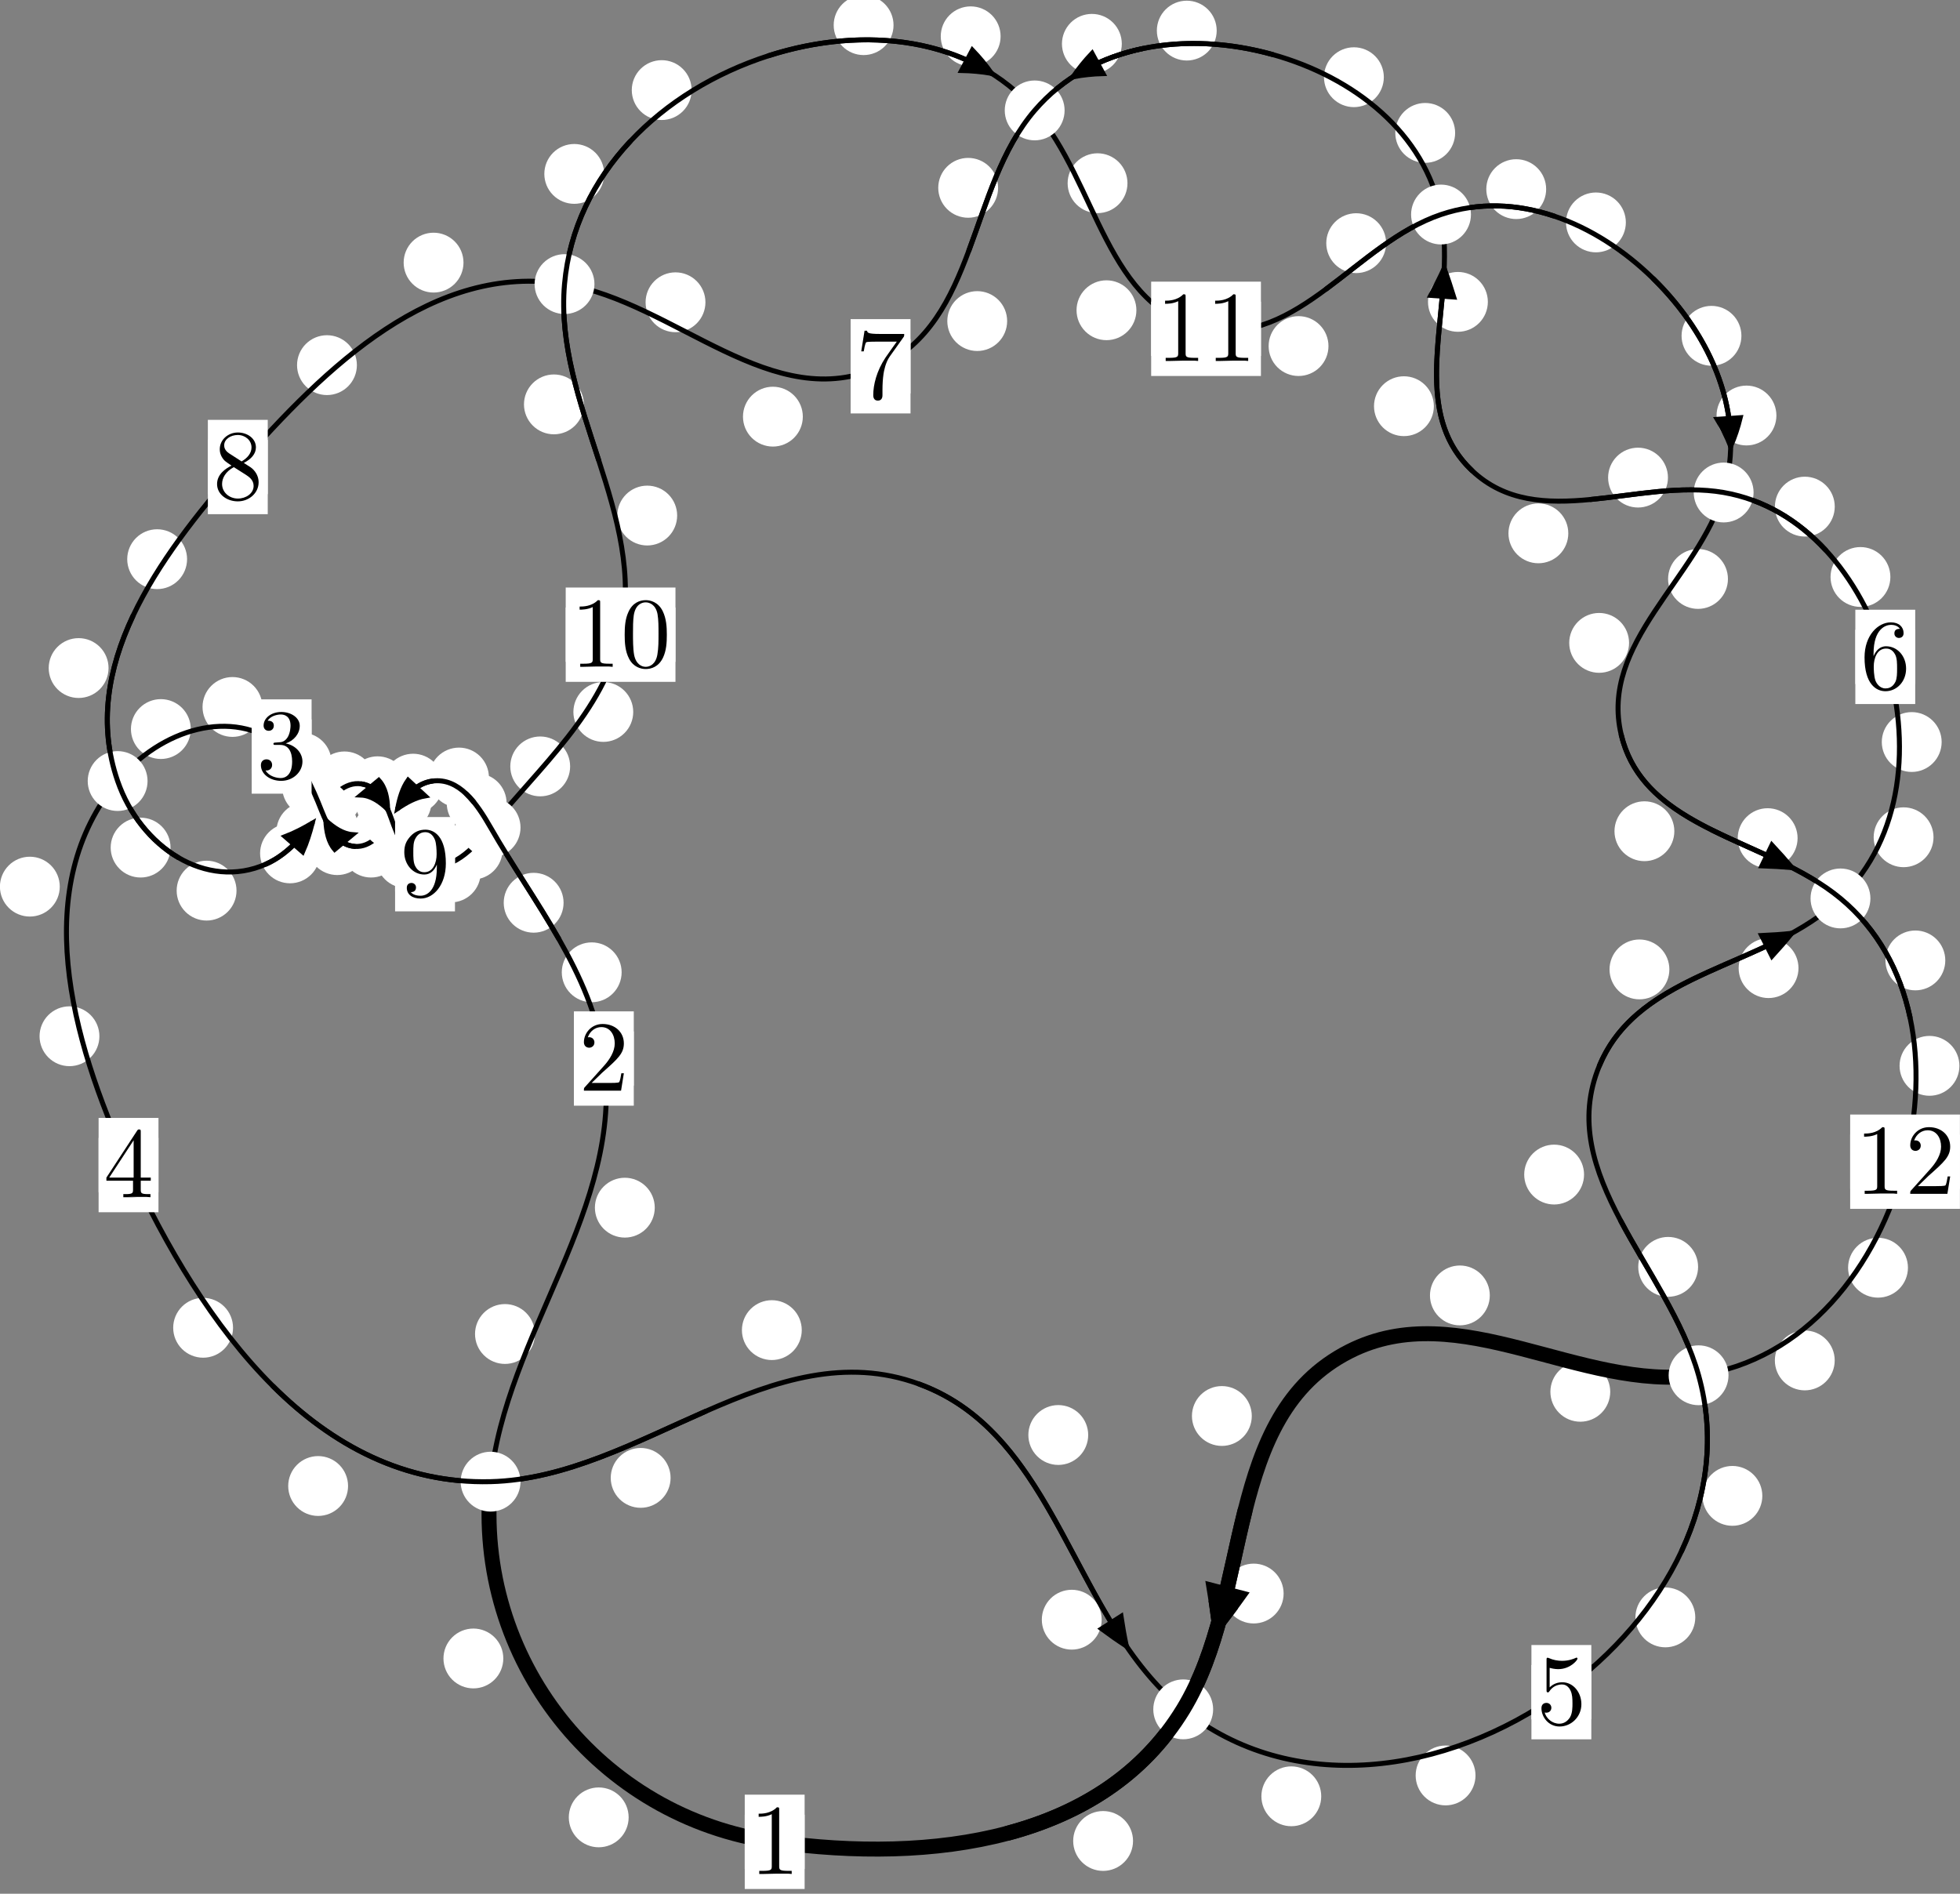 <?xml version="1.0"?>
<!-- Created by MetaPost 1.999 on 2021.07.05:2353 -->
<svg version="1.1" xmlns="http://www.w3.org/2000/svg" xmlns:xlink="http://www.w3.org/1999/xlink" width="195.765" height="189.161" viewBox="0 0 195.765 189.161">
<rect x="0" y="0" width="195.765" height="189.161" fill="#808080" stroke="none"/>
<!-- Original BoundingBox: -49.007355 -40.685852 146.758057 148.475021 -->
  <defs>
    <g transform="scale(0.01,0.01)" id="GLYPHcmr10_48">
      <path style="fill-rule: evenodd;" d="M460 -320C460 -400,455 -480,420 -554C374 -650,292 -666,250 -666C190 -666,117 -640,76 -547C44 -478,39 -400,39 -320C39 -245,43 -155,84 -79C127 2,200 22,249 22C303 22,379 1,423 -94C455 -163,460 -241,460 -320M249 -0C210 -0,151 -25,133 -121C122 -181,122 -273,122 -332C122 -396,122 -462,130 -516C149 -635,224 -644,249 -644C282 -644,348 -626,367 -527C377 -471,377 -395,377 -332C377 -257,377 -189,366 -125C351 -30,294 -0,249 -0"></path>
    </g>
    <g transform="scale(0.01,0.01)" id="GLYPHcmr10_49">
      <path style="fill-rule: evenodd;" d="M294 -640C294 -664,294 -666,271 -666C209 -602,121 -602,89 -602L89 -571C109 -571,168 -571,220 -597L220 -79C220 -43,217 -31,127 -31L95 -31L95 -0L257 -0L130 -3L217 -3L257 -3L297 -3L384 -3L419 -0L419 -31L387 -31C297 -31,294 -42,294 -79"></path>
    </g>
    <g transform="scale(0.01,0.01)" id="GLYPHcmr10_50">
      <path style="fill-rule: evenodd;" d="M127 -77L233 -180C389 -318,449 -372,449 -472C449 -586,359 -666,237 -666C124 -666,50 -574,50 -485C50 -429,100 -429,103 -429C120 -429,155 -441,155 -482C155 -508,137 -534,102 -534C94 -534,92 -534,89 -533C112 -598,166 -635,224 -635C315 -635,358 -554,358 -472C358 -392,308 -313,253 -251L61 -37C50 -26,50 -24,50 -0L421 -0L449 -174L424 -174C419 -144,412 -100,402 -85C395 -77,329 -77,307 -77"></path>
    </g>
    <g transform="scale(0.01,0.01)" id="GLYPHcmr10_51">
      <path style="fill-rule: evenodd;" d="M290 -352C372 -379,430 -449,430 -528C430 -610,342 -666,246 -666C145 -666,69 -606,69 -530C69 -497,91 -478,120 -478C151 -478,171 -500,171 -529C171 -579,124 -579,109 -579C140 -628,206 -641,242 -641C283 -641,338 -619,338 -529C338 -517,336 -459,310 -415C280 -367,246 -364,221 -363C213 -362,189 -360,182 -360C174 -359,167 -358,167 -348C167 -337,174 -337,191 -337L235 -337C317 -337,354 -269,354 -171C354 -35,285 -6,241 -6C198 -6,123 -23,88 -82C123 -77,154 -99,154 -137C154 -173,127 -193,98 -193C74 -193,42 -179,42 -135C42 -44,135 22,244 22C366 22,457 -69,457 -171C457 -253,394 -331,290 -352"></path>
    </g>
    <g transform="scale(0.01,0.01)" id="GLYPHcmr10_52">
      <path style="fill-rule: evenodd;" d="M294 -165L294 -78C294 -42,292 -31,218 -31L197 -31L197 -0L332 -0L238 -3L290 -3L332 -3L374 -3L427 -3L468 -0L468 -31L447 -31C373 -31,371 -42,371 -78L371 -165L471 -165L471 -196L371 -196L371 -651C371 -671,371 -677,355 -677C346 -677,343 -677,335 -665L28 -196L28 -165M300 -196L56 -196L300 -569"></path>
    </g>
    <g transform="scale(0.01,0.01)" id="GLYPHcmr10_53">
      <path style="fill-rule: evenodd;" d="M449 -201C449 -320,367 -420,259 -420C211 -420,168 -404,132 -369L132 -564C152 -558,185 -551,217 -551C340 -551,410 -642,410 -655C410 -661,407 -666,400 -666C399 -666,397 -666,392 -663C372 -654,323 -634,256 -634C216 -634,170 -641,123 -662C115 -665,113 -665,111 -665C101 -665,101 -657,101 -641L101 -345C101 -327,101 -319,115 -319C122 -319,124 -322,128 -328C139 -344,176 -398,257 -398C309 -398,334 -352,342 -334C358 -297,360 -258,360 -208C360 -173,360 -113,336 -71C312 -32,275 -6,229 -6C156 -6,99 -59,82 -118C85 -117,88 -116,99 -116C132 -116,149 -141,149 -165C149 -189,132 -214,99 -214C85 -214,50 -207,50 -161C50 -75,119 22,231 22C347 22,449 -74,449 -201"></path>
    </g>
    <g transform="scale(0.01,0.01)" id="GLYPHcmr10_54">
      <path style="fill-rule: evenodd;" d="M132 -328L132 -352C132 -605,256 -641,307 -641C331 -641,373 -635,395 -601C380 -601,340 -601,340 -556C340 -525,364 -510,386 -510C402 -510,432 -519,432 -558C432 -618,388 -666,305 -666C177 -666,42 -537,42 -316C42 -49,158 22,251 22C362 22,457 -72,457 -204C457 -331,368 -427,257 -427C189 -427,152 -376,132 -328M251 -6C188 -6,158 -66,152 -81C134 -128,134 -208,134 -226C134 -304,166 -404,256 -404C272 -404,318 -404,349 -342C367 -305,367 -254,367 -205C367 -157,367 -107,350 -71C320 -11,274 -6,251 -6"></path>
    </g>
    <g transform="scale(0.01,0.01)" id="GLYPHcmr10_55">
      <path style="fill-rule: evenodd;" d="M476 -609C485 -621,485 -623,485 -644L242 -644C120 -644,118 -657,114 -676L89 -676L56 -470L81 -470C84 -486,93 -549,106 -561C113 -567,191 -567,204 -567L411 -567C400 -551,321 -442,299 -409C209 -274,176 -135,176 -33C176 -23,176 22,222 22C268 22,268 -23,268 -33L268 -84C268 -139,271 -194,279 -248C283 -271,297 -357,341 -419"></path>
    </g>
    <g transform="scale(0.01,0.01)" id="GLYPHcmr10_56">
      <path style="fill-rule: evenodd;" d="M163 -457C117 -487,113 -521,113 -538C113 -599,178 -641,249 -641C322 -641,386 -589,386 -517C386 -460,347 -412,287 -377M309 -362C381 -399,430 -451,430 -517C430 -609,341 -666,250 -666C150 -666,69 -592,69 -499C69 -481,71 -436,113 -389C124 -377,161 -352,186 -335C128 -306,42 -250,42 -151C42 -45,144 22,249 22C362 22,457 -61,457 -168C457 -204,446 -249,408 -291C389 -312,373 -322,309 -362M209 -320L332 -242C360 -223,407 -193,407 -132C407 -58,332 -6,250 -6C164 -6,92 -68,92 -151C92 -209,124 -273,209 -320"></path>
    </g>
    <g transform="scale(0.01,0.01)" id="GLYPHcmr10_57">
      <path style="fill-rule: evenodd;" d="M367 -318L367 -286C367 -52,263 -6,205 -6C188 -6,134 -8,107 -42C151 -42,159 -71,159 -88C159 -119,135 -134,113 -134C97 -134,67 -125,67 -86C67 -19,121 22,206 22C335 22,457 -114,457 -329C457 -598,342 -666,253 -666C198 -666,149 -648,106 -603C65 -558,42 -516,42 -441C42 -316,130 -218,242 -218C303 -218,344 -260,367 -318M243 -241C227 -241,181 -241,150 -304C132 -341,132 -391,132 -440C132 -494,132 -541,153 -578C180 -628,218 -641,253 -641C299 -641,332 -607,349 -562C361 -530,365 -467,365 -421C365 -338,331 -241,243 -241"></path>
    </g>
  </defs>
  <path d="M62.789 181.533C62.789 180.74,62.474 179.98,61.914 179.419C61.353 178.859,60.593 178.544,59.801 178.544C59.008 178.544,58.248 178.859,57.687 179.419C57.127 179.98,56.812 180.74,56.812 181.533C56.812 182.325,57.127 183.085,57.687 183.646C58.248 184.206,59.008 184.521,59.801 184.521C60.593 184.521,61.353 184.206,61.914 183.646C62.474 183.085,62.789 182.325,62.789 181.533Z" style="fill: rgb(100%,100%,100%);stroke: none;"></path>
  <path d="M80.364 183.976C80.364 183.183,80.049 182.423,79.489 181.862C78.929 181.302,78.168 180.987,77.376 180.987C76.583 180.987,75.823 181.302,75.262 181.862C74.702 182.423,74.387 183.183,74.387 183.976C74.387 184.768,74.702 185.528,75.262 186.089C75.823 186.649,76.583 186.964,77.376 186.964C78.168 186.964,78.929 186.649,79.489 186.089C80.049 185.528,80.364 184.768,80.364 183.976Z" style="fill: rgb(100%,100%,100%);stroke: none;"></path>
  <path d="M53.424 133.25C53.424 132.457,53.109 131.697,52.548 131.136C51.988 130.576,51.228 130.261,50.435 130.261C49.642 130.261,48.882 130.576,48.322 131.136C47.761 131.697,47.446 132.457,47.446 133.25C47.446 134.042,47.761 134.803,48.322 135.363C48.882 135.924,49.642 136.239,50.435 136.239C51.228 136.239,51.988 135.924,52.548 135.363C53.109 134.803,53.424 134.042,53.424 133.25Z" style="fill: rgb(100%,100%,100%);stroke: none;"></path>
  <path d="M50.27 165.661C50.27 164.868,49.956 164.108,49.395 163.547C48.835 162.987,48.074 162.672,47.282 162.672C46.489 162.672,45.729 162.987,45.168 163.547C44.608 164.108,44.293 164.868,44.293 165.661C44.293 166.453,44.608 167.213,45.168 167.774C45.729 168.334,46.489 168.649,47.282 168.649C48.074 168.649,48.835 168.334,49.395 167.774C49.956 167.213,50.27 166.453,50.27 165.661Z" style="fill: rgb(100%,100%,100%);stroke: none;"></path>
  <path d="M62.089 97.121C62.089 96.328,61.774 95.568,61.213 95.007C60.653 94.447,59.893 94.132,59.1 94.132C58.307 94.132,57.547 94.447,56.987 95.007C56.426 95.568,56.111 96.328,56.111 97.121C56.111 97.913,56.426 98.674,56.987 99.234C57.547 99.795,58.307 100.11,59.1 100.11C59.893 100.11,60.653 99.795,61.213 99.234C61.774 98.674,62.089 97.913,62.089 97.121Z" style="fill: rgb(100%,100%,100%);stroke: none;"></path>
  <path d="M65.397 120.631C65.397 119.839,65.082 119.079,64.521 118.518C63.961 117.958,63.201 117.643,62.408 117.643C61.615 117.643,60.855 117.958,60.295 118.518C59.734 119.079,59.419 119.839,59.419 120.631C59.419 121.424,59.734 122.184,60.295 122.745C60.855 123.305,61.615 123.62,62.408 123.62C63.201 123.62,63.961 123.305,64.521 122.745C65.082 122.184,65.397 121.424,65.397 120.631Z" style="fill: rgb(100%,100%,100%);stroke: none;"></path>
  <path d="M50.599 80.233C50.599 79.441,50.284 78.681,49.724 78.12C49.163 77.56,48.403 77.245,47.611 77.245C46.818 77.245,46.058 77.56,45.497 78.12C44.937 78.681,44.622 79.441,44.622 80.233C44.622 81.026,44.937 81.786,45.497 82.347C46.058 82.907,46.818 83.222,47.611 83.222C48.403 83.222,49.163 82.907,49.724 82.347C50.284 81.786,50.599 81.026,50.599 80.233Z" style="fill: rgb(100%,100%,100%);stroke: none;"></path>
  <path d="M56.29 90.174C56.29 89.381,55.975 88.621,55.414 88.061C54.854 87.5,54.093 87.185,53.301 87.185C52.508 87.185,51.748 87.5,51.187 88.061C50.627 88.621,50.312 89.381,50.312 90.174C50.312 90.967,50.627 91.727,51.187 92.287C51.748 92.848,52.508 93.163,53.301 93.163C54.093 93.163,54.854 92.848,55.414 92.287C55.975 91.727,56.29 90.967,56.29 90.174Z" style="fill: rgb(100%,100%,100%);stroke: none;"></path>
  <path d="M44.251 78.277C44.251 77.485,43.936 76.725,43.376 76.164C42.815 75.604,42.055 75.289,41.263 75.289C40.47 75.289,39.71 75.604,39.149 76.164C38.589 76.725,38.274 77.485,38.274 78.277C38.274 79.07,38.589 79.83,39.149 80.391C39.71 80.951,40.47 81.266,41.263 81.266C42.055 81.266,42.815 80.951,43.376 80.391C43.936 79.83,44.251 79.07,44.251 78.277Z" style="fill: rgb(100%,100%,100%);stroke: none;"></path>
  <path d="M48.834 77.666C48.834 76.873,48.519 76.113,47.959 75.552C47.398 74.992,46.638 74.677,45.846 74.677C45.053 74.677,44.293 74.992,43.732 75.552C43.172 76.113,42.857 76.873,42.857 77.666C42.857 78.458,43.172 79.219,43.732 79.779C44.293 80.34,45.053 80.654,45.846 80.654C46.638 80.654,47.398 80.34,47.959 79.779C48.519 79.219,48.834 78.458,48.834 77.666Z" style="fill: rgb(100%,100%,100%);stroke: none;"></path>
  <path d="M41.197 83.206C41.197 82.413,40.882 81.653,40.322 81.093C39.761 80.532,39.001 80.217,38.208 80.217C37.416 80.217,36.655 80.532,36.095 81.093C35.534 81.653,35.219 82.413,35.219 83.206C35.219 83.999,35.534 84.759,36.095 85.319C36.655 85.88,37.416 86.195,38.208 86.195C39.001 86.195,39.761 85.88,40.322 85.319C40.882 84.759,41.197 83.999,41.197 83.206Z" style="fill: rgb(100%,100%,100%);stroke: none;"></path>
  <path d="M43.098 80.078C43.098 79.285,42.783 78.525,42.222 77.964C41.662 77.404,40.902 77.089,40.109 77.089C39.316 77.089,38.556 77.404,37.996 77.964C37.435 78.525,37.12 79.285,37.12 80.078C37.12 80.87,37.435 81.631,37.996 82.191C38.556 82.752,39.316 83.066,40.109 83.066C40.902 83.066,41.662 82.752,42.222 82.191C42.783 81.631,43.098 80.87,43.098 80.078Z" style="fill: rgb(100%,100%,100%);stroke: none;"></path>
  <path d="M36.671 84.417C36.671 83.625,36.356 82.865,35.796 82.304C35.235 81.744,34.475 81.429,33.683 81.429C32.89 81.429,32.13 81.744,31.569 82.304C31.009 82.865,30.694 83.625,30.694 84.417C30.694 85.21,31.009 85.97,31.569 86.531C32.13 87.091,32.89 87.406,33.683 87.406C34.475 87.406,35.235 87.091,35.796 86.531C36.356 85.97,36.671 85.21,36.671 84.417Z" style="fill: rgb(100%,100%,100%);stroke: none;"></path>
  <path d="M40.048 84.665C40.048 83.872,39.733 83.112,39.173 82.551C38.612 81.991,37.852 81.676,37.059 81.676C36.267 81.676,35.507 81.991,34.946 82.551C34.386 83.112,34.071 83.872,34.071 84.665C34.071 85.457,34.386 86.218,34.946 86.778C35.507 87.338,36.267 87.653,37.059 87.653C37.852 87.653,38.612 87.338,39.173 86.778C39.733 86.218,40.048 85.457,40.048 84.665Z" style="fill: rgb(100%,100%,100%);stroke: none;"></path>
  <path d="M34.157 78.592C34.157 77.799,33.842 77.039,33.282 76.479C32.721 75.918,31.961 75.603,31.168 75.603C30.376 75.603,29.615 75.918,29.055 76.479C28.495 77.039,28.18 77.799,28.18 78.592C28.18 79.385,28.495 80.145,29.055 80.705C29.615 81.266,30.376 81.581,31.168 81.581C31.961 81.581,32.721 81.266,33.282 80.705C33.842 80.145,34.157 79.385,34.157 78.592Z" style="fill: rgb(100%,100%,100%);stroke: none;"></path>
  <path d="M35.765 82.644C35.765 81.851,35.45 81.091,34.889 80.53C34.329 79.97,33.569 79.655,32.776 79.655C31.983 79.655,31.223 79.97,30.663 80.53C30.102 81.091,29.787 81.851,29.787 82.644C29.787 83.436,30.102 84.197,30.663 84.757C31.223 85.318,31.983 85.632,32.776 85.632C33.569 85.632,34.329 85.318,34.889 84.757C35.45 84.197,35.765 83.436,35.765 82.644Z" style="fill: rgb(100%,100%,100%);stroke: none;"></path>
  <path d="M26.206 70.617C26.206 69.825,25.891 69.064,25.331 68.504C24.77 67.944,24.01 67.629,23.217 67.629C22.425 67.629,21.665 67.944,21.104 68.504C20.544 69.064,20.229 69.825,20.229 70.617C20.229 71.41,20.544 72.17,21.104 72.731C21.665 73.291,22.425 73.606,23.217 73.606C24.01 73.606,24.77 73.291,25.331 72.731C25.891 72.17,26.206 71.41,26.206 70.617Z" style="fill: rgb(100%,100%,100%);stroke: none;"></path>
  <path d="M33.114 76.173C33.114 75.38,32.799 74.62,32.239 74.06C31.678 73.499,30.918 73.184,30.126 73.184C29.333 73.184,28.573 73.499,28.012 74.06C27.452 74.62,27.137 75.38,27.137 76.173C27.137 76.966,27.452 77.726,28.012 78.286C28.573 78.847,29.333 79.162,30.126 79.162C30.918 79.162,31.678 78.847,32.239 78.286C32.799 77.726,33.114 76.966,33.114 76.173Z" style="fill: rgb(100%,100%,100%);stroke: none;"></path>
  <path d="M5.97 88.564C5.97 87.771,5.655 87.011,5.095 86.451C4.534 85.89,3.774 85.575,2.981 85.575C2.189 85.575,1.429 85.89,0.868 86.451C0.308 87.011,-0.007 87.771,-0.007 88.564C-0.007 89.357,0.308 90.117,0.868 90.677C1.429 91.238,2.189 91.553,2.981 91.553C3.774 91.553,4.534 91.238,5.095 90.677C5.655 90.117,5.97 89.357,5.97 88.564Z" style="fill: rgb(100%,100%,100%);stroke: none;"></path>
  <path d="M19.055 72.823C19.055 72.031,18.74 71.271,18.18 70.71C17.619 70.15,16.859 69.835,16.067 69.835C15.274 69.835,14.514 70.15,13.953 70.71C13.393 71.271,13.078 72.031,13.078 72.823C13.078 73.616,13.393 74.376,13.953 74.937C14.514 75.497,15.274 75.812,16.067 75.812C16.859 75.812,17.619 75.497,18.18 74.937C18.74 74.376,19.055 73.616,19.055 72.823Z" style="fill: rgb(100%,100%,100%);stroke: none;"></path>
  <path d="M23.276 132.629C23.276 131.836,22.961 131.076,22.401 130.516C21.84 129.955,21.08 129.64,20.288 129.64C19.495 129.64,18.735 129.955,18.174 130.516C17.614 131.076,17.299 131.836,17.299 132.629C17.299 133.422,17.614 134.182,18.174 134.742C18.735 135.303,19.495 135.618,20.288 135.618C21.08 135.618,21.84 135.303,22.401 134.742C22.961 134.182,23.276 133.422,23.276 132.629Z" style="fill: rgb(100%,100%,100%);stroke: none;"></path>
  <path d="M9.929 103.509C9.929 102.716,9.614 101.956,9.053 101.395C8.493 100.835,7.733 100.52,6.94 100.52C6.147 100.52,5.387 100.835,4.827 101.395C4.266 101.956,3.951 102.716,3.951 103.509C3.951 104.301,4.266 105.062,4.827 105.622C5.387 106.182,6.147 106.497,6.94 106.497C7.733 106.497,8.493 106.182,9.053 105.622C9.614 105.062,9.929 104.301,9.929 103.509Z" style="fill: rgb(100%,100%,100%);stroke: none;"></path>
  <path d="M66.978 147.622C66.978 146.83,66.663 146.07,66.102 145.509C65.542 144.949,64.782 144.634,63.989 144.634C63.196 144.634,62.436 144.949,61.876 145.509C61.315 146.07,61 146.83,61 147.622C61 148.415,61.315 149.175,61.876 149.736C62.436 150.296,63.196 150.611,63.989 150.611C64.782 150.611,65.542 150.296,66.102 149.736C66.663 149.175,66.978 148.415,66.978 147.622Z" style="fill: rgb(100%,100%,100%);stroke: none;"></path>
  <path d="M34.764 148.434C34.764 147.641,34.449 146.881,33.889 146.321C33.328 145.76,32.568 145.445,31.775 145.445C30.983 145.445,30.222 145.76,29.662 146.321C29.101 146.881,28.786 147.641,28.786 148.434C28.786 149.227,29.101 149.987,29.662 150.547C30.222 151.108,30.983 151.423,31.775 151.423C32.568 151.423,33.328 151.108,33.889 150.547C34.449 149.987,34.764 149.227,34.764 148.434Z" style="fill: rgb(100%,100%,100%);stroke: none;"></path>
  <path d="M108.689 143.339C108.689 142.546,108.374 141.786,107.814 141.226C107.253 140.665,106.493 140.35,105.701 140.35C104.908 140.35,104.148 140.665,103.587 141.226C103.027 141.786,102.712 142.546,102.712 143.339C102.712 144.132,103.027 144.892,103.587 145.452C104.148 146.013,104.908 146.328,105.701 146.328C106.493 146.328,107.253 146.013,107.814 145.452C108.374 144.892,108.689 144.132,108.689 143.339Z" style="fill: rgb(100%,100%,100%);stroke: none;"></path>
  <path d="M80.08 132.862C80.08 132.07,79.765 131.309,79.205 130.749C78.644 130.188,77.884 129.874,77.091 129.874C76.299 129.874,75.539 130.188,74.978 130.749C74.418 131.309,74.103 132.07,74.103 132.862C74.103 133.655,74.418 134.415,74.978 134.976C75.539 135.536,76.299 135.851,77.091 135.851C77.884 135.851,78.644 135.536,79.205 134.976C79.765 134.415,80.08 133.655,80.08 132.862Z" style="fill: rgb(100%,100%,100%);stroke: none;"></path>
  <path d="M131.965 179.429C131.965 178.636,131.65 177.876,131.09 177.315C130.529 176.755,129.769 176.44,128.976 176.44C128.184 176.44,127.424 176.755,126.863 177.315C126.303 177.876,125.988 178.636,125.988 179.429C125.988 180.221,126.303 180.981,126.863 181.542C127.424 182.102,128.184 182.417,128.976 182.417C129.769 182.417,130.529 182.102,131.09 181.542C131.65 180.981,131.965 180.221,131.965 179.429Z" style="fill: rgb(100%,100%,100%);stroke: none;"></path>
  <path d="M110.035 161.788C110.035 160.995,109.72 160.235,109.159 159.674C108.599 159.114,107.839 158.799,107.046 158.799C106.253 158.799,105.493 159.114,104.933 159.674C104.372 160.235,104.057 160.995,104.057 161.788C104.057 162.58,104.372 163.34,104.933 163.901C105.493 164.461,106.253 164.776,107.046 164.776C107.839 164.776,108.599 164.461,109.159 163.901C109.72 163.34,110.035 162.58,110.035 161.788Z" style="fill: rgb(100%,100%,100%);stroke: none;"></path>
  <path d="M169.325 161.557C169.325 160.764,169.01 160.004,168.449 159.444C167.889 158.883,167.129 158.568,166.336 158.568C165.543 158.568,164.783 158.883,164.223 159.444C163.662 160.004,163.347 160.764,163.347 161.557C163.347 162.35,163.662 163.11,164.223 163.67C164.783 164.231,165.543 164.546,166.336 164.546C167.129 164.546,167.889 164.231,168.449 163.67C169.01 163.11,169.325 162.35,169.325 161.557Z" style="fill: rgb(100%,100%,100%);stroke: none;"></path>
  <path d="M147.373 177.346C147.373 176.553,147.058 175.793,146.498 175.232C145.937 174.672,145.177 174.357,144.385 174.357C143.592 174.357,142.832 174.672,142.271 175.232C141.711 175.793,141.396 176.553,141.396 177.346C141.396 178.138,141.711 178.898,142.271 179.459C142.832 180.019,143.592 180.334,144.385 180.334C145.177 180.334,145.937 180.019,146.498 179.459C147.058 178.898,147.373 178.138,147.373 177.346Z" style="fill: rgb(100%,100%,100%);stroke: none;"></path>
  <path d="M169.605 126.543C169.605 125.751,169.291 124.991,168.73 124.43C168.17 123.87,167.409 123.555,166.617 123.555C165.824 123.555,165.064 123.87,164.503 124.43C163.943 124.991,163.628 125.751,163.628 126.543C163.628 127.336,163.943 128.096,164.503 128.657C165.064 129.217,165.824 129.532,166.617 129.532C167.409 129.532,168.17 129.217,168.73 128.657C169.291 128.096,169.605 127.336,169.605 126.543Z" style="fill: rgb(100%,100%,100%);stroke: none;"></path>
  <path d="M176.021 149.42C176.021 148.627,175.706 147.867,175.146 147.306C174.585 146.746,173.825 146.431,173.033 146.431C172.24 146.431,171.48 146.746,170.919 147.306C170.359 147.867,170.044 148.627,170.044 149.42C170.044 150.212,170.359 150.973,170.919 151.533C171.48 152.093,172.24 152.408,173.033 152.408C173.825 152.408,174.585 152.093,175.146 151.533C175.706 150.973,176.021 150.212,176.021 149.42Z" style="fill: rgb(100%,100%,100%);stroke: none;"></path>
  <path d="M166.737 96.833C166.737 96.04,166.422 95.28,165.862 94.72C165.301 94.159,164.541 93.844,163.749 93.844C162.956 93.844,162.196 94.159,161.635 94.72C161.075 95.28,160.76 96.04,160.76 96.833C160.76 97.626,161.075 98.386,161.635 98.946C162.196 99.507,162.956 99.822,163.749 99.822C164.541 99.822,165.301 99.507,165.862 98.946C166.422 98.386,166.737 97.626,166.737 96.833Z" style="fill: rgb(100%,100%,100%);stroke: none;"></path>
  <path d="M158.215 117.325C158.215 116.532,157.9 115.772,157.34 115.212C156.779 114.651,156.019 114.336,155.226 114.336C154.434 114.336,153.674 114.651,153.113 115.212C152.553 115.772,152.238 116.532,152.238 117.325C152.238 118.118,152.553 118.878,153.113 119.438C153.674 119.999,154.434 120.314,155.226 120.314C156.019 120.314,156.779 119.999,157.34 119.438C157.9 118.878,158.215 118.118,158.215 117.325Z" style="fill: rgb(100%,100%,100%);stroke: none;"></path>
  <path d="M193.12 83.632C193.12 82.84,192.805 82.079,192.244 81.519C191.684 80.958,190.923 80.643,190.131 80.643C189.338 80.643,188.578 80.958,188.017 81.519C187.457 82.079,187.142 82.84,187.142 83.632C187.142 84.425,187.457 85.185,188.017 85.746C188.578 86.306,189.338 86.621,190.131 86.621C190.923 86.621,191.684 86.306,192.244 85.746C192.805 85.185,193.12 84.425,193.12 83.632Z" style="fill: rgb(100%,100%,100%);stroke: none;"></path>
  <path d="M179.633 96.704C179.633 95.911,179.318 95.151,178.758 94.591C178.197 94.03,177.437 93.715,176.644 93.715C175.852 93.715,175.091 94.03,174.531 94.591C173.971 95.151,173.656 95.911,173.656 96.704C173.656 97.497,173.971 98.257,174.531 98.817C175.091 99.378,175.852 99.693,176.644 99.693C177.437 99.693,178.197 99.378,178.758 98.817C179.318 98.257,179.633 97.497,179.633 96.704Z" style="fill: rgb(100%,100%,100%);stroke: none;"></path>
  <path d="M188.811 57.633C188.811 56.841,188.496 56.08,187.936 55.52C187.375 54.96,186.615 54.645,185.822 54.645C185.03 54.645,184.27 54.96,183.709 55.52C183.149 56.08,182.834 56.841,182.834 57.633C182.834 58.426,183.149 59.186,183.709 59.747C184.27 60.307,185.03 60.622,185.822 60.622C186.615 60.622,187.375 60.307,187.936 59.747C188.496 59.186,188.811 58.426,188.811 57.633Z" style="fill: rgb(100%,100%,100%);stroke: none;"></path>
  <path d="M193.932 74.119C193.932 73.327,193.617 72.567,193.056 72.006C192.496 71.446,191.736 71.131,190.943 71.131C190.15 71.131,189.39 71.446,188.83 72.006C188.269 72.567,187.954 73.327,187.954 74.119C187.954 74.912,188.269 75.672,188.83 76.233C189.39 76.793,190.15 77.108,190.943 77.108C191.736 77.108,192.496 76.793,193.056 76.233C193.617 75.672,193.932 74.912,193.932 74.119Z" style="fill: rgb(100%,100%,100%);stroke: none;"></path>
  <path d="M166.595 47.706C166.595 46.914,166.28 46.154,165.72 45.593C165.16 45.033,164.399 44.718,163.607 44.718C162.814 44.718,162.054 45.033,161.493 45.593C160.933 46.154,160.618 46.914,160.618 47.706C160.618 48.499,160.933 49.259,161.493 49.82C162.054 50.38,162.814 50.695,163.607 50.695C164.399 50.695,165.16 50.38,165.72 49.82C166.28 49.259,166.595 48.499,166.595 47.706Z" style="fill: rgb(100%,100%,100%);stroke: none;"></path>
  <path d="M183.255 50.604C183.255 49.812,182.94 49.051,182.38 48.491C181.819 47.931,181.059 47.616,180.267 47.616C179.474 47.616,178.714 47.931,178.153 48.491C177.593 49.051,177.278 49.812,177.278 50.604C177.278 51.397,177.593 52.157,178.153 52.718C178.714 53.278,179.474 53.593,180.267 53.593C181.059 53.593,181.819 53.278,182.38 52.718C182.94 52.157,183.255 51.397,183.255 50.604Z" style="fill: rgb(100%,100%,100%);stroke: none;"></path>
  <path d="M143.214 40.574C143.214 39.782,142.899 39.021,142.338 38.461C141.778 37.9,141.017 37.586,140.225 37.586C139.432 37.586,138.672 37.9,138.111 38.461C137.551 39.021,137.236 39.782,137.236 40.574C137.236 41.367,137.551 42.127,138.111 42.688C138.672 43.248,139.432 43.563,140.225 43.563C141.017 43.563,141.778 43.248,142.338 42.688C142.899 42.127,143.214 41.367,143.214 40.574Z" style="fill: rgb(100%,100%,100%);stroke: none;"></path>
  <path d="M156.642 53.275C156.642 52.482,156.327 51.722,155.767 51.161C155.206 50.601,154.446 50.286,153.653 50.286C152.861 50.286,152.1 50.601,151.54 51.161C150.98 51.722,150.665 52.482,150.665 53.275C150.665 54.067,150.98 54.827,151.54 55.388C152.1 55.948,152.861 56.263,153.653 56.263C154.446 56.263,155.206 55.948,155.767 55.388C156.327 54.827,156.642 54.067,156.642 53.275Z" style="fill: rgb(100%,100%,100%);stroke: none;"></path>
  <path d="M145.339 13.275C145.339 12.482,145.025 11.722,144.464 11.161C143.904 10.601,143.143 10.286,142.351 10.286C141.558 10.286,140.798 10.601,140.237 11.161C139.677 11.722,139.362 12.482,139.362 13.275C139.362 14.067,139.677 14.828,140.237 15.388C140.798 15.949,141.558 16.264,142.351 16.264C143.143 16.264,143.904 15.949,144.464 15.388C145.025 14.828,145.339 14.067,145.339 13.275Z" style="fill: rgb(100%,100%,100%);stroke: none;"></path>
  <path d="M148.607 30.153C148.607 29.361,148.292 28.6,147.731 28.04C147.171 27.48,146.411 27.165,145.618 27.165C144.825 27.165,144.065 27.48,143.505 28.04C142.944 28.6,142.629 29.361,142.629 30.153C142.629 30.946,142.944 31.706,143.505 32.267C144.065 32.827,144.825 33.142,145.618 33.142C146.411 33.142,147.171 32.827,147.731 32.267C148.292 31.706,148.607 30.946,148.607 30.153Z" style="fill: rgb(100%,100%,100%);stroke: none;"></path>
  <path d="M121.524 3.057C121.524 2.264,121.209 1.504,120.649 0.943C120.088 0.383,119.328 0.068,118.536 0.068C117.743 0.068,116.983 0.383,116.422 0.943C115.862 1.504,115.547 2.264,115.547 3.057C115.547 3.849,115.862 4.609,116.422 5.17C116.983 5.73,117.743 6.045,118.536 6.045C119.328 6.045,120.088 5.73,120.649 5.17C121.209 4.609,121.524 3.849,121.524 3.057Z" style="fill: rgb(100%,100%,100%);stroke: none;"></path>
  <path d="M138.217 7.712C138.217 6.919,137.902 6.159,137.342 5.599C136.781 5.038,136.021 4.723,135.228 4.723C134.436 4.723,133.676 5.038,133.115 5.599C132.555 6.159,132.24 6.919,132.24 7.712C132.24 8.505,132.555 9.265,133.115 9.825C133.676 10.386,134.436 10.701,135.228 10.701C136.021 10.701,136.781 10.386,137.342 9.825C137.902 9.265,138.217 8.505,138.217 7.712Z" style="fill: rgb(100%,100%,100%);stroke: none;"></path>
  <path d="M99.689 18.762C99.689 17.969,99.374 17.209,98.814 16.648C98.254 16.088,97.493 15.773,96.701 15.773C95.908 15.773,95.148 16.088,94.587 16.648C94.027 17.209,93.712 17.969,93.712 18.762C93.712 19.554,94.027 20.314,94.587 20.875C95.148 21.435,95.908 21.75,96.701 21.75C97.493 21.75,98.254 21.435,98.814 20.875C99.374 20.314,99.689 19.554,99.689 18.762Z" style="fill: rgb(100%,100%,100%);stroke: none;"></path>
  <path d="M112.046 4.378C112.046 3.586,111.731 2.826,111.171 2.265C110.61 1.705,109.85 1.39,109.057 1.39C108.264 1.39,107.504 1.705,106.944 2.265C106.383 2.826,106.068 3.586,106.068 4.378C106.068 5.171,106.383 5.931,106.944 6.492C107.504 7.052,108.264 7.367,109.057 7.367C109.85 7.367,110.61 7.052,111.171 6.492C111.731 5.931,112.046 5.171,112.046 4.378Z" style="fill: rgb(100%,100%,100%);stroke: none;"></path>
  <path d="M80.186 41.618C80.186 40.825,79.871 40.065,79.311 39.505C78.75 38.944,77.99 38.629,77.197 38.629C76.405 38.629,75.645 38.944,75.084 39.505C74.524 40.065,74.209 40.825,74.209 41.618C74.209 42.411,74.524 43.171,75.084 43.731C75.645 44.292,76.405 44.607,77.197 44.607C77.99 44.607,78.75 44.292,79.311 43.731C79.871 43.171,80.186 42.411,80.186 41.618Z" style="fill: rgb(100%,100%,100%);stroke: none;"></path>
  <path d="M100.594 32.071C100.594 31.278,100.28 30.518,99.719 29.958C99.159 29.397,98.398 29.082,97.606 29.082C96.813 29.082,96.053 29.397,95.492 29.958C94.932 30.518,94.617 31.278,94.617 32.071C94.617 32.864,94.932 33.624,95.492 34.184C96.053 34.745,96.813 35.06,97.606 35.06C98.398 35.06,99.159 34.745,99.719 34.184C100.28 33.624,100.594 32.864,100.594 32.071Z" style="fill: rgb(100%,100%,100%);stroke: none;"></path>
  <path d="M46.294 26.233C46.294 25.44,45.979 24.68,45.419 24.12C44.858 23.559,44.098 23.244,43.305 23.244C42.513 23.244,41.753 23.559,41.192 24.12C40.632 24.68,40.317 25.44,40.317 26.233C40.317 27.026,40.632 27.786,41.192 28.346C41.753 28.907,42.513 29.222,43.305 29.222C44.098 29.222,44.858 28.907,45.419 28.346C45.979 27.786,46.294 27.026,46.294 26.233Z" style="fill: rgb(100%,100%,100%);stroke: none;"></path>
  <path d="M70.459 30.194C70.459 29.401,70.144 28.641,69.584 28.081C69.023 27.52,68.263 27.205,67.47 27.205C66.678 27.205,65.917 27.52,65.357 28.081C64.796 28.641,64.482 29.401,64.482 30.194C64.482 30.987,64.796 31.747,65.357 32.307C65.917 32.868,66.678 33.183,67.47 33.183C68.263 33.183,69.023 32.868,69.584 32.307C70.144 31.747,70.459 30.987,70.459 30.194Z" style="fill: rgb(100%,100%,100%);stroke: none;"></path>
  <path d="M18.685 55.856C18.685 55.063,18.37 54.303,17.809 53.742C17.249 53.182,16.489 52.867,15.696 52.867C14.903 52.867,14.143 53.182,13.583 53.742C13.022 54.303,12.707 55.063,12.707 55.856C12.707 56.648,13.022 57.409,13.583 57.969C14.143 58.53,14.903 58.844,15.696 58.844C16.489 58.844,17.249 58.53,17.809 57.969C18.37 57.409,18.685 56.648,18.685 55.856Z" style="fill: rgb(100%,100%,100%);stroke: none;"></path>
  <path d="M35.646 36.473C35.646 35.68,35.331 34.92,34.771 34.36C34.21 33.799,33.45 33.484,32.658 33.484C31.865 33.484,31.105 33.799,30.544 34.36C29.984 34.92,29.669 35.68,29.669 36.473C29.669 37.266,29.984 38.026,30.544 38.586C31.105 39.147,31.865 39.462,32.658 39.462C33.45 39.462,34.21 39.147,34.771 38.586C35.331 38.026,35.646 37.266,35.646 36.473Z" style="fill: rgb(100%,100%,100%);stroke: none;"></path>
  <path d="M17.033 84.664C17.033 83.872,16.718 83.111,16.157 82.551C15.597 81.991,14.837 81.676,14.044 81.676C13.251 81.676,12.491 81.991,11.931 82.551C11.37 83.111,11.055 83.872,11.055 84.664C11.055 85.457,11.37 86.217,11.931 86.778C12.491 87.338,13.251 87.653,14.044 87.653C14.837 87.653,15.597 87.338,16.157 86.778C16.718 86.217,17.033 85.457,17.033 84.664Z" style="fill: rgb(100%,100%,100%);stroke: none;"></path>
  <path d="M10.842 66.73C10.842 65.938,10.527 65.177,9.967 64.617C9.406 64.056,8.646 63.742,7.853 63.742C7.061 63.742,6.301 64.056,5.74 64.617C5.18 65.177,4.865 65.938,4.865 66.73C4.865 67.523,5.18 68.283,5.74 68.844C6.301 69.404,7.061 69.719,7.853 69.719C8.646 69.719,9.406 69.404,9.967 68.844C10.527 68.283,10.842 67.523,10.842 66.73Z" style="fill: rgb(100%,100%,100%);stroke: none;"></path>
  <path d="M31.955 85.241C31.955 84.448,31.64 83.688,31.08 83.128C30.519 82.567,29.759 82.252,28.966 82.252C28.174 82.252,27.413 82.567,26.853 83.128C26.292 83.688,25.978 84.448,25.978 85.241C25.978 86.034,26.292 86.794,26.853 87.354C27.413 87.915,28.174 88.23,28.966 88.23C29.759 88.23,30.519 87.915,31.08 87.354C31.64 86.794,31.955 86.034,31.955 85.241Z" style="fill: rgb(100%,100%,100%);stroke: none;"></path>
  <path d="M23.623 88.963C23.623 88.17,23.308 87.41,22.747 86.85C22.187 86.289,21.427 85.974,20.634 85.974C19.841 85.974,19.081 86.289,18.521 86.85C17.96 87.41,17.645 88.17,17.645 88.963C17.645 89.756,17.96 90.516,18.521 91.076C19.081 91.637,19.841 91.952,20.634 91.952C21.427 91.952,22.187 91.637,22.747 91.076C23.308 90.516,23.623 89.756,23.623 88.963Z" style="fill: rgb(100%,100%,100%);stroke: none;"></path>
  <path d="M36.126 79.53C36.126 78.737,35.811 77.977,35.251 77.417C34.69 76.856,33.93 76.541,33.138 76.541C32.345 76.541,31.585 76.856,31.024 77.417C30.464 77.977,30.149 78.737,30.149 79.53C30.149 80.323,30.464 81.083,31.024 81.643C31.585 82.204,32.345 82.519,33.138 82.519C33.93 82.519,34.69 82.204,35.251 81.643C35.811 81.083,36.126 80.323,36.126 79.53Z" style="fill: rgb(100%,100%,100%);stroke: none;"></path>
  <path d="M33.583 83.092C33.583 82.3,33.268 81.539,32.707 80.979C32.147 80.419,31.387 80.104,30.594 80.104C29.801 80.104,29.041 80.419,28.481 80.979C27.92 81.539,27.605 82.3,27.605 83.092C27.605 83.885,27.92 84.645,28.481 85.206C29.041 85.766,29.801 86.081,30.594 86.081C31.387 86.081,32.147 85.766,32.707 85.206C33.268 84.645,33.583 83.885,33.583 83.092Z" style="fill: rgb(100%,100%,100%);stroke: none;"></path>
  <path d="M40.702 78.537C40.702 77.745,40.387 76.985,39.826 76.424C39.266 75.864,38.506 75.549,37.713 75.549C36.92 75.549,36.16 75.864,35.6 76.424C35.039 76.985,34.724 77.745,34.724 78.537C34.724 79.33,35.039 80.09,35.6 80.651C36.16 81.211,36.92 81.526,37.713 81.526C38.506 81.526,39.266 81.211,39.826 80.651C40.387 80.09,40.702 79.33,40.702 78.537Z" style="fill: rgb(100%,100%,100%);stroke: none;"></path>
  <path d="M37.395 78.052C37.395 77.259,37.08 76.499,36.52 75.938C35.959 75.378,35.199 75.063,34.406 75.063C33.614 75.063,32.854 75.378,32.293 75.938C31.733 76.499,31.418 77.259,31.418 78.052C31.418 78.844,31.733 79.605,32.293 80.165C32.854 80.726,33.614 81.041,34.406 81.041C35.199 81.041,35.959 80.726,36.52 80.165C37.08 79.605,37.395 78.844,37.395 78.052Z" style="fill: rgb(100%,100%,100%);stroke: none;"></path>
  <path d="M42.751 83.661C42.751 82.868,42.436 82.108,41.875 81.548C41.315 80.987,40.554 80.672,39.762 80.672C38.969 80.672,38.209 80.987,37.648 81.548C37.088 82.108,36.773 82.868,36.773 83.661C36.773 84.454,37.088 85.214,37.648 85.774C38.209 86.335,38.969 86.65,39.762 86.65C40.554 86.65,41.315 86.335,41.875 85.774C42.436 85.214,42.751 84.454,42.751 83.661Z" style="fill: rgb(100%,100%,100%);stroke: none;"></path>
  <path d="M41.516 80.182C41.516 79.389,41.201 78.629,40.64 78.068C40.08 77.508,39.32 77.193,38.527 77.193C37.734 77.193,36.974 77.508,36.414 78.068C35.853 78.629,35.538 79.389,35.538 80.182C35.538 80.974,35.853 81.735,36.414 82.295C36.974 82.856,37.734 83.171,38.527 83.171C39.32 83.171,40.08 82.856,40.64 82.295C41.201 81.735,41.516 80.974,41.516 80.182Z" style="fill: rgb(100%,100%,100%);stroke: none;"></path>
  <path d="M48.014 87.151C48.014 86.358,47.699 85.598,47.138 85.038C46.578 84.477,45.818 84.162,45.025 84.162C44.232 84.162,43.472 84.477,42.912 85.038C42.351 85.598,42.036 86.358,42.036 87.151C42.036 87.944,42.351 88.704,42.912 89.264C43.472 89.825,44.232 90.14,45.025 90.14C45.818 90.14,46.578 89.825,47.138 89.264C47.699 88.704,48.014 87.944,48.014 87.151Z" style="fill: rgb(100%,100%,100%);stroke: none;"></path>
  <path d="M43.541 85.713C43.541 84.92,43.226 84.16,42.666 83.6C42.106 83.039,41.345 82.724,40.553 82.724C39.76 82.724,39 83.039,38.439 83.6C37.879 84.16,37.564 84.92,37.564 85.713C37.564 86.506,37.879 87.266,38.439 87.826C39 88.387,39.76 88.702,40.553 88.702C41.345 88.702,42.106 88.387,42.666 87.826C43.226 87.266,43.541 86.506,43.541 85.713Z" style="fill: rgb(100%,100%,100%);stroke: none;"></path>
  <path d="M56.945 76.554C56.945 75.762,56.631 75.002,56.07 74.441C55.51 73.881,54.749 73.566,53.957 73.566C53.164 73.566,52.404 73.881,51.843 74.441C51.283 75.002,50.968 75.762,50.968 76.554C50.968 77.347,51.283 78.107,51.843 78.668C52.404 79.228,53.164 79.543,53.957 79.543C54.749 79.543,55.51 79.228,56.07 78.668C56.631 78.107,56.945 77.347,56.945 76.554Z" style="fill: rgb(100%,100%,100%);stroke: none;"></path>
  <path d="M50.201 84.863C50.201 84.07,49.886 83.31,49.326 82.75C48.765 82.189,48.005 81.874,47.212 81.874C46.42 81.874,45.66 82.189,45.099 82.75C44.539 83.31,44.224 84.07,44.224 84.863C44.224 85.656,44.539 86.416,45.099 86.976C45.66 87.537,46.42 87.852,47.212 87.852C48.005 87.852,48.765 87.537,49.326 86.976C49.886 86.416,50.201 85.656,50.201 84.863Z" style="fill: rgb(100%,100%,100%);stroke: none;"></path>
  <path d="M67.634 51.497C67.634 50.705,67.319 49.945,66.759 49.384C66.198 48.824,65.438 48.509,64.645 48.509C63.853 48.509,63.093 48.824,62.532 49.384C61.972 49.945,61.657 50.705,61.657 51.497C61.657 52.29,61.972 53.05,62.532 53.611C63.093 54.171,63.853 54.486,64.645 54.486C65.438 54.486,66.198 54.171,66.759 53.611C67.319 53.05,67.634 52.29,67.634 51.497Z" style="fill: rgb(100%,100%,100%);stroke: none;"></path>
  <path d="M63.247 71.116C63.247 70.323,62.932 69.563,62.372 69.003C61.811 68.442,61.051 68.127,60.259 68.127C59.466 68.127,58.706 68.442,58.145 69.003C57.585 69.563,57.27 70.323,57.27 71.116C57.27 71.909,57.585 72.669,58.145 73.229C58.706 73.79,59.466 74.105,60.259 74.105C61.051 74.105,61.811 73.79,62.372 73.229C62.932 72.669,63.247 71.909,63.247 71.116Z" style="fill: rgb(100%,100%,100%);stroke: none;"></path>
  <path d="M60.345 17.372C60.345 16.579,60.03 15.819,59.47 15.258C58.909 14.698,58.149 14.383,57.356 14.383C56.564 14.383,55.804 14.698,55.243 15.258C54.683 15.819,54.368 16.579,54.368 17.372C54.368 18.164,54.683 18.925,55.243 19.485C55.804 20.046,56.564 20.36,57.356 20.36C58.149 20.36,58.909 20.046,59.47 19.485C60.03 18.925,60.345 18.164,60.345 17.372Z" style="fill: rgb(100%,100%,100%);stroke: none;"></path>
  <path d="M58.313 40.393C58.313 39.6,57.998 38.84,57.437 38.28C56.877 37.719,56.117 37.404,55.324 37.404C54.531 37.404,53.771 37.719,53.211 38.28C52.65 38.84,52.335 39.6,52.335 40.393C52.335 41.186,52.65 41.946,53.211 42.506C53.771 43.067,54.531 43.382,55.324 43.382C56.117 43.382,56.877 43.067,57.437 42.506C57.998 41.946,58.313 41.186,58.313 40.393Z" style="fill: rgb(100%,100%,100%);stroke: none;"></path>
  <path d="M89.246 2.514C89.246 1.721,88.931 0.961,88.371 0.4C87.81 -0.16,87.05 -0.475,86.257 -0.475C85.465 -0.475,84.705 -0.16,84.144 0.4C83.584 0.961,83.269 1.721,83.269 2.514C83.269 3.306,83.584 4.067,84.144 4.627C84.705 5.188,85.465 5.502,86.257 5.502C87.05 5.502,87.81 5.188,88.371 4.627C88.931 4.067,89.246 3.306,89.246 2.514Z" style="fill: rgb(100%,100%,100%);stroke: none;"></path>
  <path d="M69.08 8.999C69.08 8.207,68.765 7.447,68.204 6.886C67.644 6.326,66.884 6.011,66.091 6.011C65.298 6.011,64.538 6.326,63.978 6.886C63.417 7.447,63.102 8.207,63.102 8.999C63.102 9.792,63.417 10.552,63.978 11.113C64.538 11.673,65.298 11.988,66.091 11.988C66.884 11.988,67.644 11.673,68.204 11.113C68.765 10.552,69.08 9.792,69.08 8.999Z" style="fill: rgb(100%,100%,100%);stroke: none;"></path>
  <path d="M112.612 18.301C112.612 17.508,112.297 16.748,111.737 16.188C111.176 15.627,110.416 15.312,109.623 15.312C108.831 15.312,108.071 15.627,107.51 16.188C106.95 16.748,106.635 17.508,106.635 18.301C106.635 19.094,106.95 19.854,107.51 20.414C108.071 20.975,108.831 21.29,109.623 21.29C110.416 21.29,111.176 20.975,111.737 20.414C112.297 19.854,112.612 19.094,112.612 18.301Z" style="fill: rgb(100%,100%,100%);stroke: none;"></path>
  <path d="M99.94 3.627C99.94 2.834,99.625 2.074,99.065 1.513C98.504 0.953,97.744 0.638,96.951 0.638C96.159 0.638,95.398 0.953,94.838 1.513C94.278 2.074,93.963 2.834,93.963 3.627C93.963 4.419,94.278 5.18,94.838 5.74C95.398 6.3,96.159 6.615,96.951 6.615C97.744 6.615,98.504 6.3,99.065 5.74C99.625 5.18,99.94 4.419,99.94 3.627Z" style="fill: rgb(100%,100%,100%);stroke: none;"></path>
  <path d="M132.688 34.568C132.688 33.776,132.373 33.015,131.813 32.455C131.252 31.894,130.492 31.579,129.699 31.579C128.907 31.579,128.147 31.894,127.586 32.455C127.026 33.015,126.711 33.776,126.711 34.568C126.711 35.361,127.026 36.121,127.586 36.682C128.147 37.242,128.907 37.557,129.699 37.557C130.492 37.557,131.252 37.242,131.813 36.682C132.373 36.121,132.688 35.361,132.688 34.568Z" style="fill: rgb(100%,100%,100%);stroke: none;"></path>
  <path d="M113.503 30.989C113.503 30.196,113.188 29.436,112.627 28.876C112.067 28.315,111.307 28,110.514 28C109.721 28,108.961 28.315,108.401 28.876C107.84 29.436,107.525 30.196,107.525 30.989C107.525 31.782,107.84 32.542,108.401 33.102C108.961 33.663,109.721 33.978,110.514 33.978C111.307 33.978,112.067 33.663,112.627 33.102C113.188 32.542,113.503 31.782,113.503 30.989Z" style="fill: rgb(100%,100%,100%);stroke: none;"></path>
  <path d="M154.43 18.892C154.43 18.1,154.115 17.34,153.554 16.779C152.994 16.219,152.233 15.904,151.441 15.904C150.648 15.904,149.888 16.219,149.327 16.779C148.767 17.34,148.452 18.1,148.452 18.892C148.452 19.685,148.767 20.445,149.327 21.006C149.888 21.566,150.648 21.881,151.441 21.881C152.233 21.881,152.994 21.566,153.554 21.006C154.115 20.445,154.43 19.685,154.43 18.892Z" style="fill: rgb(100%,100%,100%);stroke: none;"></path>
  <path d="M138.445 24.289C138.445 23.496,138.13 22.736,137.57 22.175C137.009 21.615,136.249 21.3,135.457 21.3C134.664 21.3,133.904 21.615,133.343 22.175C132.783 22.736,132.468 23.496,132.468 24.289C132.468 25.081,132.783 25.841,133.343 26.402C133.904 26.962,134.664 27.277,135.457 27.277C136.249 27.277,137.009 26.962,137.57 26.402C138.13 25.841,138.445 25.081,138.445 24.289Z" style="fill: rgb(100%,100%,100%);stroke: none;"></path>
  <path d="M173.933 33.543C173.933 32.75,173.618 31.99,173.058 31.43C172.497 30.869,171.737 30.554,170.944 30.554C170.152 30.554,169.392 30.869,168.831 31.43C168.271 31.99,167.956 32.75,167.956 33.543C167.956 34.336,168.271 35.096,168.831 35.656C169.392 36.217,170.152 36.532,170.944 36.532C171.737 36.532,172.497 36.217,173.058 35.656C173.618 35.096,173.933 34.336,173.933 33.543Z" style="fill: rgb(100%,100%,100%);stroke: none;"></path>
  <path d="M162.39 22.217C162.39 21.424,162.075 20.664,161.515 20.103C160.954 19.543,160.194 19.228,159.401 19.228C158.609 19.228,157.849 19.543,157.288 20.103C156.728 20.664,156.413 21.424,156.413 22.217C156.413 23.009,156.728 23.769,157.288 24.33C157.849 24.89,158.609 25.205,159.401 25.205C160.194 25.205,160.954 24.89,161.515 24.33C162.075 23.769,162.39 23.009,162.39 22.217Z" style="fill: rgb(100%,100%,100%);stroke: none;"></path>
  <path d="M172.587 57.831C172.587 57.038,172.272 56.278,171.711 55.718C171.151 55.157,170.391 54.842,169.598 54.842C168.805 54.842,168.045 55.157,167.485 55.718C166.924 56.278,166.609 57.038,166.609 57.831C166.609 58.624,166.924 59.384,167.485 59.944C168.045 60.505,168.805 60.82,169.598 60.82C170.391 60.82,171.151 60.505,171.711 59.944C172.272 59.384,172.587 58.624,172.587 57.831Z" style="fill: rgb(100%,100%,100%);stroke: none;"></path>
  <path d="M177.428 41.505C177.428 40.712,177.113 39.952,176.552 39.391C175.992 38.831,175.232 38.516,174.439 38.516C173.646 38.516,172.886 38.831,172.326 39.391C171.765 39.952,171.45 40.712,171.45 41.505C171.45 42.297,171.765 43.058,172.326 43.618C172.886 44.178,173.646 44.493,174.439 44.493C175.232 44.493,175.992 44.178,176.552 43.618C177.113 43.058,177.428 42.297,177.428 41.505Z" style="fill: rgb(100%,100%,100%);stroke: none;"></path>
  <path d="M167.233 83.029C167.233 82.237,166.918 81.476,166.357 80.916C165.797 80.355,165.037 80.041,164.244 80.041C163.451 80.041,162.691 80.355,162.131 80.916C161.57 81.476,161.255 82.237,161.255 83.029C161.255 83.822,161.57 84.582,162.131 85.143C162.691 85.703,163.451 86.018,164.244 86.018C165.037 86.018,165.797 85.703,166.357 85.143C166.918 84.582,167.233 83.822,167.233 83.029Z" style="fill: rgb(100%,100%,100%);stroke: none;"></path>
  <path d="M162.711 64.216C162.711 63.423,162.396 62.663,161.836 62.103C161.275 61.542,160.515 61.227,159.722 61.227C158.93 61.227,158.17 61.542,157.609 62.103C157.049 62.663,156.734 63.423,156.734 64.216C156.734 65.009,157.049 65.769,157.609 66.329C158.17 66.89,158.93 67.205,159.722 67.205C160.515 67.205,161.275 66.89,161.836 66.329C162.396 65.769,162.711 65.009,162.711 64.216Z" style="fill: rgb(100%,100%,100%);stroke: none;"></path>
  <path d="M194.296 95.935C194.296 95.142,193.981 94.382,193.421 93.821C192.86 93.261,192.1 92.946,191.307 92.946C190.515 92.946,189.755 93.261,189.194 93.821C188.634 94.382,188.319 95.142,188.319 95.935C188.319 96.727,188.634 97.488,189.194 98.048C189.755 98.609,190.515 98.923,191.307 98.923C192.1 98.923,192.86 98.609,193.421 98.048C193.981 97.488,194.296 96.727,194.296 95.935Z" style="fill: rgb(100%,100%,100%);stroke: none;"></path>
  <path d="M179.543 83.72C179.543 82.928,179.228 82.168,178.667 81.607C178.107 81.047,177.347 80.732,176.554 80.732C175.761 80.732,175.001 81.047,174.441 81.607C173.88 82.168,173.565 82.928,173.565 83.72C173.565 84.513,173.88 85.273,174.441 85.834C175.001 86.394,175.761 86.709,176.554 86.709C177.347 86.709,178.107 86.394,178.667 85.834C179.228 85.273,179.543 84.513,179.543 83.72Z" style="fill: rgb(100%,100%,100%);stroke: none;"></path>
  <path d="M190.566 126.629C190.566 125.836,190.251 125.076,189.69 124.516C189.13 123.955,188.37 123.64,187.577 123.64C186.784 123.64,186.024 123.955,185.464 124.516C184.903 125.076,184.588 125.836,184.588 126.629C184.588 127.422,184.903 128.182,185.464 128.742C186.024 129.303,186.784 129.618,187.577 129.618C188.37 129.618,189.13 129.303,189.69 128.742C190.251 128.182,190.566 127.422,190.566 126.629Z" style="fill: rgb(100%,100%,100%);stroke: none;"></path>
  <path d="M195.707 106.464C195.707 105.671,195.392 104.911,194.831 104.351C194.271 103.79,193.511 103.475,192.718 103.475C191.925 103.475,191.165 103.79,190.605 104.351C190.044 104.911,189.729 105.671,189.729 106.464C189.729 107.257,190.044 108.017,190.605 108.577C191.165 109.138,191.925 109.453,192.718 109.453C193.511 109.453,194.271 109.138,194.831 108.577C195.392 108.017,195.707 107.257,195.707 106.464Z" style="fill: rgb(100%,100%,100%);stroke: none;"></path>
  <path d="M160.83 139.023C160.83 138.23,160.516 137.47,159.955 136.91C159.395 136.349,158.634 136.034,157.842 136.034C157.049 136.034,156.289 136.349,155.728 136.91C155.168 137.47,154.853 138.23,154.853 139.023C154.853 139.816,155.168 140.576,155.728 141.136C156.289 141.697,157.049 142.012,157.842 142.012C158.634 142.012,159.395 141.697,159.955 141.136C160.516 140.576,160.83 139.816,160.83 139.023Z" style="fill: rgb(100%,100%,100%);stroke: none;"></path>
  <path d="M183.251 135.89C183.251 135.097,182.936 134.337,182.375 133.777C181.815 133.216,181.055 132.901,180.262 132.901C179.469 132.901,178.709 133.216,178.149 133.777C177.588 134.337,177.273 135.097,177.273 135.89C177.273 136.683,177.588 137.443,178.149 138.003C178.709 138.564,179.469 138.879,180.262 138.879C181.055 138.879,181.815 138.564,182.375 138.003C182.936 137.443,183.251 136.683,183.251 135.89Z" style="fill: rgb(100%,100%,100%);stroke: none;"></path>
  <path d="M125.029 141.44C125.029 140.648,124.714 139.887,124.153 139.327C123.593 138.767,122.833 138.452,122.04 138.452C121.247 138.452,120.487 138.767,119.927 139.327C119.366 139.887,119.051 140.648,119.051 141.44C119.051 142.233,119.366 142.993,119.927 143.554C120.487 144.114,121.247 144.429,122.04 144.429C122.833 144.429,123.593 144.114,124.153 143.554C124.714 142.993,125.029 142.233,125.029 141.44Z" style="fill: rgb(100%,100%,100%);stroke: none;"></path>
  <path d="M148.802 129.397C148.802 128.604,148.487 127.844,147.927 127.284C147.366 126.723,146.606 126.408,145.813 126.408C145.021 126.408,144.261 126.723,143.7 127.284C143.14 127.844,142.825 128.604,142.825 129.397C142.825 130.19,143.14 130.95,143.7 131.51C144.261 132.071,145.021 132.386,145.813 132.386C146.606 132.386,147.366 132.071,147.927 131.51C148.487 130.95,148.802 130.19,148.802 129.397Z" style="fill: rgb(100%,100%,100%);stroke: none;"></path>
  <path d="M113.168 183.89C113.168 183.097,112.853 182.337,112.292 181.777C111.732 181.216,110.972 180.901,110.179 180.901C109.386 180.901,108.626 181.216,108.066 181.777C107.505 182.337,107.19 183.097,107.19 183.89C107.19 184.683,107.505 185.443,108.066 186.003C108.626 186.564,109.386 186.879,110.179 186.879C110.972 186.879,111.732 186.564,112.292 186.003C112.853 185.443,113.168 184.683,113.168 183.89Z" style="fill: rgb(100%,100%,100%);stroke: none;"></path>
  <path d="M128.208 159.176C128.208 158.383,127.893 157.623,127.332 157.062C126.772 156.502,126.012 156.187,125.219 156.187C124.426 156.187,123.666 156.502,123.106 157.062C122.545 157.623,122.23 158.383,122.23 159.176C122.23 159.968,122.545 160.728,123.106 161.289C123.666 161.849,124.426 162.164,125.219 162.164C126.012 162.164,126.772 161.849,127.332 161.289C127.893 160.728,128.208 159.968,128.208 159.176Z" style="fill: rgb(100%,100%,100%);stroke: none;"></path>
  <path d="M77.376 183.976C59.801 181.533,47.282 165.661,49 148C50.435 133.25,62.408 120.631,60.312 105.734C59.1 97.121,53.301 90.174,49 82.661C47.611 80.233,45.846 77.666,43.195 78.019C41.263 78.277,40.109 80.078,39.087 81.76C38.208 83.206,37.059 84.665,35.421 84.545C33.683 84.417,32.776 82.644,32.111 80.968C31.168 78.592,30.126 76.173,28.13 74.568C23.217 70.617,16.067 72.823,11.749 78.017C2.981 88.564,6.94 103.509,12.838 116.377C20.288 132.629,31.775 148.434,49 148C63.989 147.622,77.091 132.862,91.792 138.246C105.701 143.339,107.046 161.788,118.179 170.743C128.976 179.429,144.385 177.346,155.95 169.027C166.336 161.557,173.033 149.42,169.654 137.372C166.617 126.543,155.226 117.325,159.751 106.446C163.749 96.833,176.644 96.704,183.827 89.742C190.131 83.632,190.943 74.119,188.301 65.614C185.822 57.633,180.267 50.604,172.159 49.194C163.607 47.706,153.653 53.275,147.023 47.004C140.225 40.574,145.618 30.153,143.929 21.428C142.351 13.275,135.228 7.712,127.112 5.448C118.536 3.057,109.057 4.378,103.344 11.029C96.701 18.762,97.606 32.071,87.952 36.587C77.197 41.618,67.47 30.194,56.385 28.377C43.305 26.233,32.658 36.473,23.752 46.649C15.696 55.856,7.853 66.73,11.749 78.017C14.044 84.664,20.634 88.963,26.578 86.308C28.966 85.241,30.594 83.092,32.111 80.968C33.138 79.53,34.406 78.052,36.102 78.301C37.713 78.537,38.527 80.182,39.087 81.76C39.762 83.661,40.553 85.713,42.452 86.324C45.025 87.151,47.212 84.863,49 82.661C53.957 76.554,60.259 71.116,61.984 63.397C64.645 51.497,55.324 40.393,56.385 28.377C57.356 17.372,66.091 8.999,76.768 5.565C86.257 2.514,96.951 3.627,103.344 11.029C109.623 18.301,110.514 30.989,120.461 32.845C129.699 34.568,135.457 24.289,143.929 21.428C151.441 18.892,159.401 22.217,165.145 27.852C170.944 33.543,174.439 41.505,172.159 49.194C169.598 57.831,159.722 64.216,161.93 73.4C164.244 83.029,176.554 83.72,183.827 89.742C191.307 95.935,192.718 106.464,190.277 116.039C187.577 126.629,180.262 135.89,169.654 137.372C157.842 139.023,145.813 129.397,134.786 134.983C122.04 141.44,125.219 159.176,118.179 170.743C110.179 183.89,93.103 186.162,77.376 183.976" style="stroke:rgb(0%,0%,0%); stroke-width: 0.498;stroke-linecap: round;stroke-linejoin: round;stroke-miterlimit: 10;fill: none;"></path>
  <path d="M77.376 183.976C59.801 181.533,47.282 165.661,49 148" style="stroke:rgb(0%,0%,0%); stroke-width: 1.494;stroke-linecap: round;stroke-linejoin: round;stroke-miterlimit: 10;fill: none;"></path>
  <path d="M169.654 137.372C157.842 139.023,145.813 129.397,134.786 134.983C122.04 141.44,125.219 159.176,118.179 170.743C110.179 183.89,93.103 186.162,77.376 183.976" style="stroke:rgb(0%,0%,0%); stroke-width: 1.494;stroke-linecap: round;stroke-linejoin: round;stroke-miterlimit: 10;fill: none;"></path>
  <path d="M51.989 148C51.989 147.207,51.674 146.447,51.113 145.887C50.553 145.326,49.793 145.011,49 145.011C48.207 145.011,47.447 145.326,46.887 145.887C46.326 146.447,46.011 147.207,46.011 148C46.011 148.793,46.326 149.553,46.887 150.113C47.447 150.674,48.207 150.989,49 150.989C49.793 150.989,50.553 150.674,51.113 150.113C51.674 149.553,51.989 148.793,51.989 148Z" style="fill: rgb(100%,100%,100%);stroke: none;"></path>
  <path d="M27.253 138.446C33.21 144.374,40.388 148.217,49 148C56.495 147.811,63.517 144.027,70.504 140.962" style="stroke:rgb(0%,0%,0%); stroke-width: 0.498;stroke-linecap: round;stroke-linejoin: round;stroke-miterlimit: 10;fill: none;"></path>
  <path d="M42.076 81.76C42.076 80.967,41.761 80.207,41.2 79.646C40.64 79.086,39.88 78.771,39.087 78.771C38.294 78.771,37.534 79.086,36.974 79.646C36.413 80.207,36.098 80.967,36.098 81.76C36.098 82.552,36.413 83.313,36.974 83.873C37.534 84.434,38.294 84.749,39.087 84.749C39.88 84.749,40.64 84.434,41.2 83.873C41.761 83.313,42.076 82.552,42.076 81.76Z" style="fill: rgb(100%,100%,100%);stroke: none;"></path>
  <path d="M37.988 79.527C38.463 80.165,38.807 80.971,39.087 81.76C39.424 82.71,39.791 83.699,40.31 84.526" style="stroke:rgb(0%,0%,0%); stroke-width: 0.498;stroke-linecap: round;stroke-linejoin: round;stroke-miterlimit: 10;fill: none;"></path>
  <path d="M14.738 78.017C14.738 77.224,14.423 76.464,13.863 75.903C13.302 75.343,12.542 75.028,11.749 75.028C10.957 75.028,10.197 75.343,9.636 75.903C9.076 76.464,8.761 77.224,8.761 78.017C8.761 78.809,9.076 79.57,9.636 80.13C10.197 80.69,10.957 81.005,11.749 81.005C12.542 81.005,13.302 80.69,13.863 80.13C14.423 79.57,14.738 78.809,14.738 78.017Z" style="fill: rgb(100%,100%,100%);stroke: none;"></path>
  <path d="M13.269 61.553C10.788 66.833,9.801 72.373,11.749 78.017C12.897 81.341,15.118 84.077,17.795 85.651" style="stroke:rgb(0%,0%,0%); stroke-width: 0.498;stroke-linecap: round;stroke-linejoin: round;stroke-miterlimit: 10;fill: none;"></path>
  <path d="M121.168 170.743C121.168 169.951,120.853 169.19,120.293 168.63C119.732 168.07,118.972 167.755,118.179 167.755C117.387 167.755,116.627 168.07,116.066 168.63C115.506 169.19,115.191 169.951,115.191 170.743C115.191 171.536,115.506 172.296,116.066 172.857C116.627 173.417,117.387 173.732,118.179 173.732C118.972 173.732,119.732 173.417,120.293 172.857C120.853 172.296,121.168 171.536,121.168 170.743Z" style="fill: rgb(100%,100%,100%);stroke: none;"></path>
  <path d="M124.343 150.947C122.664 157.634,121.699 164.959,118.179 170.743C114.179 177.317,107.91 181.171,100.675 183.109" style="stroke:rgb(0%,0%,0%); stroke-width: 1.494;stroke-linecap: round;stroke-linejoin: round;stroke-miterlimit: 10;fill: none;"></path>
  <path d="M186.816 89.742C186.816 88.949,186.501 88.189,185.941 87.629C185.38 87.068,184.62 86.753,183.827 86.753C183.035 86.753,182.274 87.068,181.714 87.629C181.153 88.189,180.838 88.949,180.838 89.742C180.838 90.535,181.153 91.295,181.714 91.855C182.274 92.416,183.035 92.731,183.827 92.731C184.62 92.731,185.38 92.416,185.941 91.855C186.501 91.295,186.816 90.535,186.816 89.742Z" style="fill: rgb(100%,100%,100%);stroke: none;"></path>
  <path d="M171.019 82.924C175.295 85.053,180.191 86.731,183.827 89.742C187.567 92.838,189.79 97.019,190.773 101.622" style="stroke:rgb(0%,0%,0%); stroke-width: 0.498;stroke-linecap: round;stroke-linejoin: round;stroke-miterlimit: 10;fill: none;"></path>
  <path d="M146.918 21.428C146.918 20.636,146.603 19.875,146.042 19.315C145.482 18.755,144.722 18.44,143.929 18.44C143.136 18.44,142.376 18.755,141.816 19.315C141.255 19.875,140.94 20.636,140.94 21.428C140.94 22.221,141.255 22.981,141.816 23.542C142.376 24.102,143.136 24.417,143.929 24.417C144.722 24.417,145.482 24.102,146.042 23.542C146.603 22.981,146.918 22.221,146.918 21.428Z" style="fill: rgb(100%,100%,100%);stroke: none;"></path>
  <path d="M132.482 28.855C136.135 26.143,139.693 22.858,143.929 21.428C147.685 20.16,151.553 20.357,155.2 21.576" style="stroke:rgb(0%,0%,0%); stroke-width: 0.498;stroke-linecap: round;stroke-linejoin: round;stroke-miterlimit: 10;fill: none;"></path>
  <path d="M59.374 28.377C59.374 27.584,59.059 26.824,58.498 26.264C57.938 25.703,57.177 25.388,56.385 25.388C55.592 25.388,54.832 25.703,54.271 26.264C53.711 26.824,53.396 27.584,53.396 28.377C53.396 29.17,53.711 29.93,54.271 30.49C54.832 31.051,55.592 31.366,56.385 31.366C57.177 31.366,57.938 31.051,58.498 30.49C59.059 29.93,59.374 29.17,59.374 28.377Z" style="fill: rgb(100%,100%,100%);stroke: none;"></path>
  <path d="M59.785 45.931C57.919 40.165,55.854 34.385,56.385 28.377C56.871 22.874,59.297 18.03,62.937 14.132" style="stroke:rgb(0%,0%,0%); stroke-width: 0.498;stroke-linecap: round;stroke-linejoin: round;stroke-miterlimit: 10;fill: none;"></path>
  <path d="M35.1 80.968C35.1 80.175,34.785 79.415,34.224 78.854C33.664 78.294,32.904 77.979,32.111 77.979C31.318 77.979,30.558 78.294,29.998 78.854C29.437 79.415,29.122 80.175,29.122 80.968C29.122 81.76,29.437 82.52,29.998 83.081C30.558 83.641,31.318 83.956,32.111 83.956C32.904 83.956,33.664 83.641,34.224 83.081C34.785 82.52,35.1 81.76,35.1 80.968Z" style="fill: rgb(100%,100%,100%);stroke: none;"></path>
  <path d="M33.364 83.337C32.836 82.668,32.444 81.806,32.111 80.968C31.64 79.78,31.143 78.581,30.515 77.479" style="stroke:rgb(0%,0%,0%); stroke-width: 0.498;stroke-linecap: round;stroke-linejoin: round;stroke-miterlimit: 10;fill: none;"></path>
  <path d="M51.989 82.661C51.989 81.868,51.674 81.108,51.113 80.547C50.553 79.987,49.793 79.672,49 79.672C48.207 79.672,47.447 79.987,46.887 80.547C46.326 81.108,46.011 81.868,46.011 82.661C46.011 83.453,46.326 84.214,46.887 84.774C47.447 85.335,48.207 85.65,49 85.65C49.793 85.65,50.553 85.335,51.113 84.774C51.674 84.214,51.989 83.453,51.989 82.661Z" style="fill: rgb(100%,100%,100%);stroke: none;"></path>
  <path d="M55.814 93.785C53.675 90.032,51.15 86.417,49 82.661C48.305 81.447,47.517 80.198,46.57 79.297" style="stroke:rgb(0%,0%,0%); stroke-width: 0.498;stroke-linecap: round;stroke-linejoin: round;stroke-miterlimit: 10;fill: none;"></path>
  <path d="M106.332 11.029C106.332 10.236,106.017 9.476,105.457 8.916C104.896 8.355,104.136 8.04,103.344 8.04C102.551 8.04,101.791 8.355,101.23 8.916C100.67 9.476,100.355 10.236,100.355 11.029C100.355 11.822,100.67 12.582,101.23 13.142C101.791 13.703,102.551 14.018,103.344 14.018C104.136 14.018,104.896 13.703,105.457 13.142C106.017 12.582,106.332 11.822,106.332 11.029Z" style="fill: rgb(100%,100%,100%);stroke: none;"></path>
  <path d="M114.154 4.848C109.998 5.711,106.2 7.704,103.344 11.029C100.022 14.895,98.588 20.156,96.777 25.014" style="stroke:rgb(0%,0%,0%); stroke-width: 0.498;stroke-linecap: round;stroke-linejoin: round;stroke-miterlimit: 10;fill: none;"></path>
  <path d="M175.148 49.194C175.148 48.401,174.833 47.641,174.272 47.081C173.712 46.52,172.952 46.205,172.159 46.205C171.366 46.205,170.606 46.52,170.046 47.081C169.485 47.641,169.17 48.401,169.17 49.194C169.17 49.987,169.485 50.747,170.046 51.307C170.606 51.868,171.366 52.183,172.159 52.183C172.952 52.183,173.712 51.868,174.272 51.307C174.833 50.747,175.148 49.987,175.148 49.194Z" style="fill: rgb(100%,100%,100%);stroke: none;"></path>
  <path d="M182.341 54.94C179.629 52.009,176.213 49.899,172.159 49.194C167.883 48.45,163.256 49.47,158.87 49.893" style="stroke:rgb(0%,0%,0%); stroke-width: 0.498;stroke-linecap: round;stroke-linejoin: round;stroke-miterlimit: 10;fill: none;"></path>
  <path d="M172.643 137.372C172.643 136.58,172.328 135.82,171.767 135.259C171.207 134.699,170.447 134.384,169.654 134.384C168.861 134.384,168.101 134.699,167.54 135.259C166.98 135.82,166.665 136.58,166.665 137.372C166.665 138.165,166.98 138.925,167.54 139.486C168.101 140.046,168.861 140.361,169.654 140.361C170.447 140.361,171.207 140.046,171.767 139.486C172.328 138.925,172.643 138.165,172.643 137.372Z" style="fill: rgb(100%,100%,100%);stroke: none;"></path>
  <path d="M167.964 154.916C170.514 149.442,171.343 143.396,169.654 137.372C168.135 131.958,164.528 126.946,161.867 121.928" style="stroke:rgb(0%,0%,0%); stroke-width: 0.498;stroke-linecap: round;stroke-linejoin: round;stroke-miterlimit: 10;fill: none;"></path>
  <path d="M134.786 134.983C124.589 140.149,124.584 152.533,121.386 163.202" style="stroke:rgb(0%,0%,0%); stroke-width: 0.498;stroke-linecap: round;stroke-linejoin: round;stroke-miterlimit: 10;fill: none;"></path>
  <path d="M120.696 158.25C120.971 159.902,121.218 161.556,121.386 163.202C122.432 161.92,123.426 160.575,124.4 159.213Z" style="stroke:rgb(0%,0%,0%); stroke-width: 0.498;fill: rgb(0%,0%,0%);"></path>
  <path d="M134.786 134.983C124.589 140.149,124.584 152.533,121.386 163.202" style="stroke:rgb(0%,0%,0%); stroke-width: 0.498;stroke-linecap: round;stroke-linejoin: round;stroke-miterlimit: 10;fill: none;"></path>
  <path d="M121.009 160.226C121.156 161.22,121.285 162.212,121.386 163.202C122.015 162.431,122.625 161.637,123.223 160.831Z" style="stroke:rgb(0%,0%,0%); stroke-width: 0.498;fill: rgb(0%,0%,0%);"></path>
  <path d="M43.195 78.019C41.649 78.226,40.601 79.419,39.721 80.75" style="stroke:rgb(0%,0%,0%); stroke-width: 0.498;stroke-linecap: round;stroke-linejoin: round;stroke-miterlimit: 10;fill: none;"></path>
  <path d="M40.764 77.937C40.209 78.724,39.92 79.723,39.721 80.75C40.588 80.165,41.498 79.662,42.447 79.498Z" style="stroke:rgb(0%,0%,0%); stroke-width: 0.498;fill: rgb(0%,0%,0%);"></path>
  <path d="M35.421 84.545C34.03 84.443,33.172 83.287,32.544 81.971" style="stroke:rgb(0%,0%,0%); stroke-width: 0.498;stroke-linecap: round;stroke-linejoin: round;stroke-miterlimit: 10;fill: none;"></path>
  <path d="M35.198 83.369C34.246 83.296,33.353 82.699,32.544 81.971C32.601 83.058,32.811 84.112,33.432 84.837Z" style="stroke:rgb(0%,0%,0%); stroke-width: 0.498;fill: rgb(0%,0%,0%);"></path>
  <path d="M91.792 138.246C102.919 142.32,106.005 154.943,112.495 164.414" style="stroke:rgb(0%,0%,0%); stroke-width: 0.498;stroke-linecap: round;stroke-linejoin: round;stroke-miterlimit: 10;fill: none;"></path>
  <path d="M110.034 162.699C110.842 163.296,111.661 163.871,112.495 164.414C112.29 163.44,112.117 162.454,111.967 161.461Z" style="stroke:rgb(0%,0%,0%); stroke-width: 0.498;fill: rgb(0%,0%,0%);"></path>
  <path d="M159.751 106.446C162.949 98.756,171.842 97.135,178.949 93.23" style="stroke:rgb(0%,0%,0%); stroke-width: 0.498;stroke-linecap: round;stroke-linejoin: round;stroke-miterlimit: 10;fill: none;"></path>
  <path d="M176.989 95.501C177.668 94.759,178.327 94.005,178.949 93.23C177.961 93.339,176.961 93.405,175.957 93.45Z" style="stroke:rgb(0%,0%,0%); stroke-width: 0.498;fill: rgb(0%,0%,0%);"></path>
  <path d="M147.023 47.004C141.584 41.86,143.949 34.162,144.247 26.821" style="stroke:rgb(0%,0%,0%); stroke-width: 0.498;stroke-linecap: round;stroke-linejoin: round;stroke-miterlimit: 10;fill: none;"></path>
  <path d="M145.198 29.667C144.9 28.708,144.59 27.755,144.247 26.821C143.829 27.724,143.374 28.618,142.907 29.506Z" style="stroke:rgb(0%,0%,0%); stroke-width: 0.498;fill: rgb(0%,0%,0%);"></path>
  <path d="M127.112 5.448C120.251 3.535,112.812 3.998,107.186 7.665" style="stroke:rgb(0%,0%,0%); stroke-width: 0.498;stroke-linecap: round;stroke-linejoin: round;stroke-miterlimit: 10;fill: none;"></path>
  <path d="M109.074 5.333C108.385 6.06,107.753 6.837,107.186 7.665C108.173 7.481,109.169 7.378,110.17 7.351Z" style="stroke:rgb(0%,0%,0%); stroke-width: 0.498;fill: rgb(0%,0%,0%);"></path>
  <path d="M26.578 86.308C28.489 85.454,29.913 83.909,31.182 82.236" style="stroke:rgb(0%,0%,0%); stroke-width: 0.498;stroke-linecap: round;stroke-linejoin: round;stroke-miterlimit: 10;fill: none;"></path>
  <path d="M30.224 85.079C30.626 84.174,30.926 83.212,31.182 82.236C30.311 82.745,29.419 83.213,28.494 83.569Z" style="stroke:rgb(0%,0%,0%); stroke-width: 0.498;fill: rgb(0%,0%,0%);"></path>
  <path d="M36.102 78.301C37.391 78.49,38.169 79.58,38.716 80.817" style="stroke:rgb(0%,0%,0%); stroke-width: 0.498;stroke-linecap: round;stroke-linejoin: round;stroke-miterlimit: 10;fill: none;"></path>
  <path d="M36.062 79.418C37.038 79.46,37.929 80.066,38.716 80.817C38.69 79.729,38.49 78.671,37.829 77.951Z" style="stroke:rgb(0%,0%,0%); stroke-width: 0.498;fill: rgb(0%,0%,0%);"></path>
  <path d="M76.768 5.565C84.36 3.124,92.722 3.348,99.036 7.325" style="stroke:rgb(0%,0%,0%); stroke-width: 0.498;stroke-linecap: round;stroke-linejoin: round;stroke-miterlimit: 10;fill: none;"></path>
  <path d="M96.049 7.043C97.05 7.064,98.047 7.156,99.036 7.325C98.456 6.506,97.816 5.736,97.124 5.014Z" style="stroke:rgb(0%,0%,0%); stroke-width: 0.498;fill: rgb(0%,0%,0%);"></path>
  <path d="M165.145 27.852C169.785 32.405,172.949 38.411,172.862 44.568" style="stroke:rgb(0%,0%,0%); stroke-width: 0.498;stroke-linecap: round;stroke-linejoin: round;stroke-miterlimit: 10;fill: none;"></path>
  <path d="M171.524 41.883C172.042 42.74,172.491 43.636,172.862 44.568C173.259 43.647,173.575 42.695,173.814 41.723Z" style="stroke:rgb(0%,0%,0%); stroke-width: 0.498;fill: rgb(0%,0%,0%);"></path>
  <path d="M161.93 73.4C163.781 81.103,172.03 83.086,178.979 86.655" style="stroke:rgb(0%,0%,0%); stroke-width: 0.498;stroke-linecap: round;stroke-linejoin: round;stroke-miterlimit: 10;fill: none;"></path>
  <path d="M175.984 86.487C176.986 86.524,177.987 86.573,178.979 86.655C178.335 85.896,177.662 85.153,176.98 84.418Z" style="stroke:rgb(0%,0%,0%); stroke-width: 0.498;fill: rgb(0%,0%,0%);"></path>
  <path d="M74.385 186.686L80.366 186.686L80.366 179.265L74.385 179.265Z" style="fill: rgb(100%,100%,100%);stroke: none;"></path>
  <path d="M74.385 188.686L80.366 188.686L80.366 181.265L74.385 181.265Z" style="fill: rgb(100%,100%,100%);stroke: none;"></path>
  <g transform="translate(74.885 187.186)" style="fill: rgb(0%,0%,0%);">
    <use xlink:href="#GLYPHcmr10_49"></use>
  </g>
  <path d="M57.321 108.444L63.303 108.444L63.303 101.024L57.321 101.024Z" style="fill: rgb(100%,100%,100%);stroke: none;"></path>
  <path d="M57.321 110.444L63.303 110.444L63.303 103.024L57.321 103.024Z" style="fill: rgb(100%,100%,100%);stroke: none;"></path>
  <g transform="translate(57.821 108.944)" style="fill: rgb(0%,0%,0%);">
    <use xlink:href="#GLYPHcmr10_50"></use>
  </g>
  <path d="M25.139 77.278L31.121 77.278L31.121 69.858L25.139 69.858Z" style="fill: rgb(100%,100%,100%);stroke: none;"></path>
  <path d="M25.139 79.278L31.121 79.278L31.121 71.858L25.139 71.858Z" style="fill: rgb(100%,100%,100%);stroke: none;"></path>
  <g transform="translate(25.639 77.778)" style="fill: rgb(0%,0%,0%);">
    <use xlink:href="#GLYPHcmr10_51"></use>
  </g>
  <path d="M9.848 119.088L15.829 119.088L15.829 111.667L9.848 111.667Z" style="fill: rgb(100%,100%,100%);stroke: none;"></path>
  <path d="M9.848 121.088L15.829 121.088L15.829 113.667L9.848 113.667Z" style="fill: rgb(100%,100%,100%);stroke: none;"></path>
  <g transform="translate(10.348 119.588)" style="fill: rgb(0%,0%,0%);">
    <use xlink:href="#GLYPHcmr10_52"></use>
  </g>
  <path d="M152.959 171.737L158.941 171.737L158.941 164.317L152.959 164.317Z" style="fill: rgb(100%,100%,100%);stroke: none;"></path>
  <path d="M152.959 173.737L158.941 173.737L158.941 166.317L152.959 166.317Z" style="fill: rgb(100%,100%,100%);stroke: none;"></path>
  <g transform="translate(153.459 172.237)" style="fill: rgb(0%,0%,0%);">
    <use xlink:href="#GLYPHcmr10_53"></use>
  </g>
  <path d="M185.311 68.325L191.292 68.325L191.292 60.904L185.311 60.904Z" style="fill: rgb(100%,100%,100%);stroke: none;"></path>
  <path d="M185.311 70.325L191.292 70.325L191.292 62.904L185.311 62.904Z" style="fill: rgb(100%,100%,100%);stroke: none;"></path>
  <g transform="translate(185.811 68.825)" style="fill: rgb(0%,0%,0%);">
    <use xlink:href="#GLYPHcmr10_54"></use>
  </g>
  <path d="M84.961 39.297L90.943 39.297L90.943 31.877L84.961 31.877Z" style="fill: rgb(100%,100%,100%);stroke: none;"></path>
  <path d="M84.961 41.297L90.943 41.297L90.943 33.877L84.961 33.877Z" style="fill: rgb(100%,100%,100%);stroke: none;"></path>
  <g transform="translate(85.461 39.797)" style="fill: rgb(0%,0%,0%);">
    <use xlink:href="#GLYPHcmr10_55"></use>
  </g>
  <path d="M20.761 49.36L26.743 49.36L26.743 41.939L20.761 41.939Z" style="fill: rgb(100%,100%,100%);stroke: none;"></path>
  <path d="M20.761 51.36L26.743 51.36L26.743 43.939L20.761 43.939Z" style="fill: rgb(100%,100%,100%);stroke: none;"></path>
  <g transform="translate(21.261 49.86)" style="fill: rgb(0%,0%,0%);">
    <use xlink:href="#GLYPHcmr10_56"></use>
  </g>
  <path d="M39.461 89.034L45.442 89.034L45.442 81.613L39.461 81.613Z" style="fill: rgb(100%,100%,100%);stroke: none;"></path>
  <path d="M39.461 91.034L45.442 91.034L45.442 83.613L39.461 83.613Z" style="fill: rgb(100%,100%,100%);stroke: none;"></path>
  <g transform="translate(39.961 89.534)" style="fill: rgb(0%,0%,0%);">
    <use xlink:href="#GLYPHcmr10_57"></use>
  </g>
  <path d="M56.503 66.108L67.466 66.108L67.466 58.687L56.503 58.687Z" style="fill: rgb(100%,100%,100%);stroke: none;"></path>
  <path d="M56.503 68.108L67.466 68.108L67.466 60.687L56.503 60.687Z" style="fill: rgb(100%,100%,100%);stroke: none;"></path>
  <g transform="translate(57.003 66.608)" style="fill: rgb(0%,0%,0%);">
    <use xlink:href="#GLYPHcmr10_49"></use>
    <use xlink:href="#GLYPHcmr10_48" x="5"></use>
  </g>
  <path d="M114.979 35.555L125.942 35.555L125.942 28.134L114.979 28.134Z" style="fill: rgb(100%,100%,100%);stroke: none;"></path>
  <path d="M114.979 37.555L125.942 37.555L125.942 30.134L114.979 30.134Z" style="fill: rgb(100%,100%,100%);stroke: none;"></path>
  <g transform="translate(115.479 36.055)" style="fill: rgb(0%,0%,0%);">
    <use xlink:href="#GLYPHcmr10_49"></use>
    <use xlink:href="#GLYPHcmr10_49" x="5"></use>
  </g>
  <path d="M184.795 118.75L195.758 118.75L195.758 111.329L184.795 111.329Z" style="fill: rgb(100%,100%,100%);stroke: none;"></path>
  <path d="M184.795 120.75L195.758 120.75L195.758 113.329L184.795 113.329Z" style="fill: rgb(100%,100%,100%);stroke: none;"></path>
  <g transform="translate(185.295 119.25)" style="fill: rgb(0%,0%,0%);">
    <use xlink:href="#GLYPHcmr10_49"></use>
    <use xlink:href="#GLYPHcmr10_50" x="5"></use>
  </g>
</svg>
